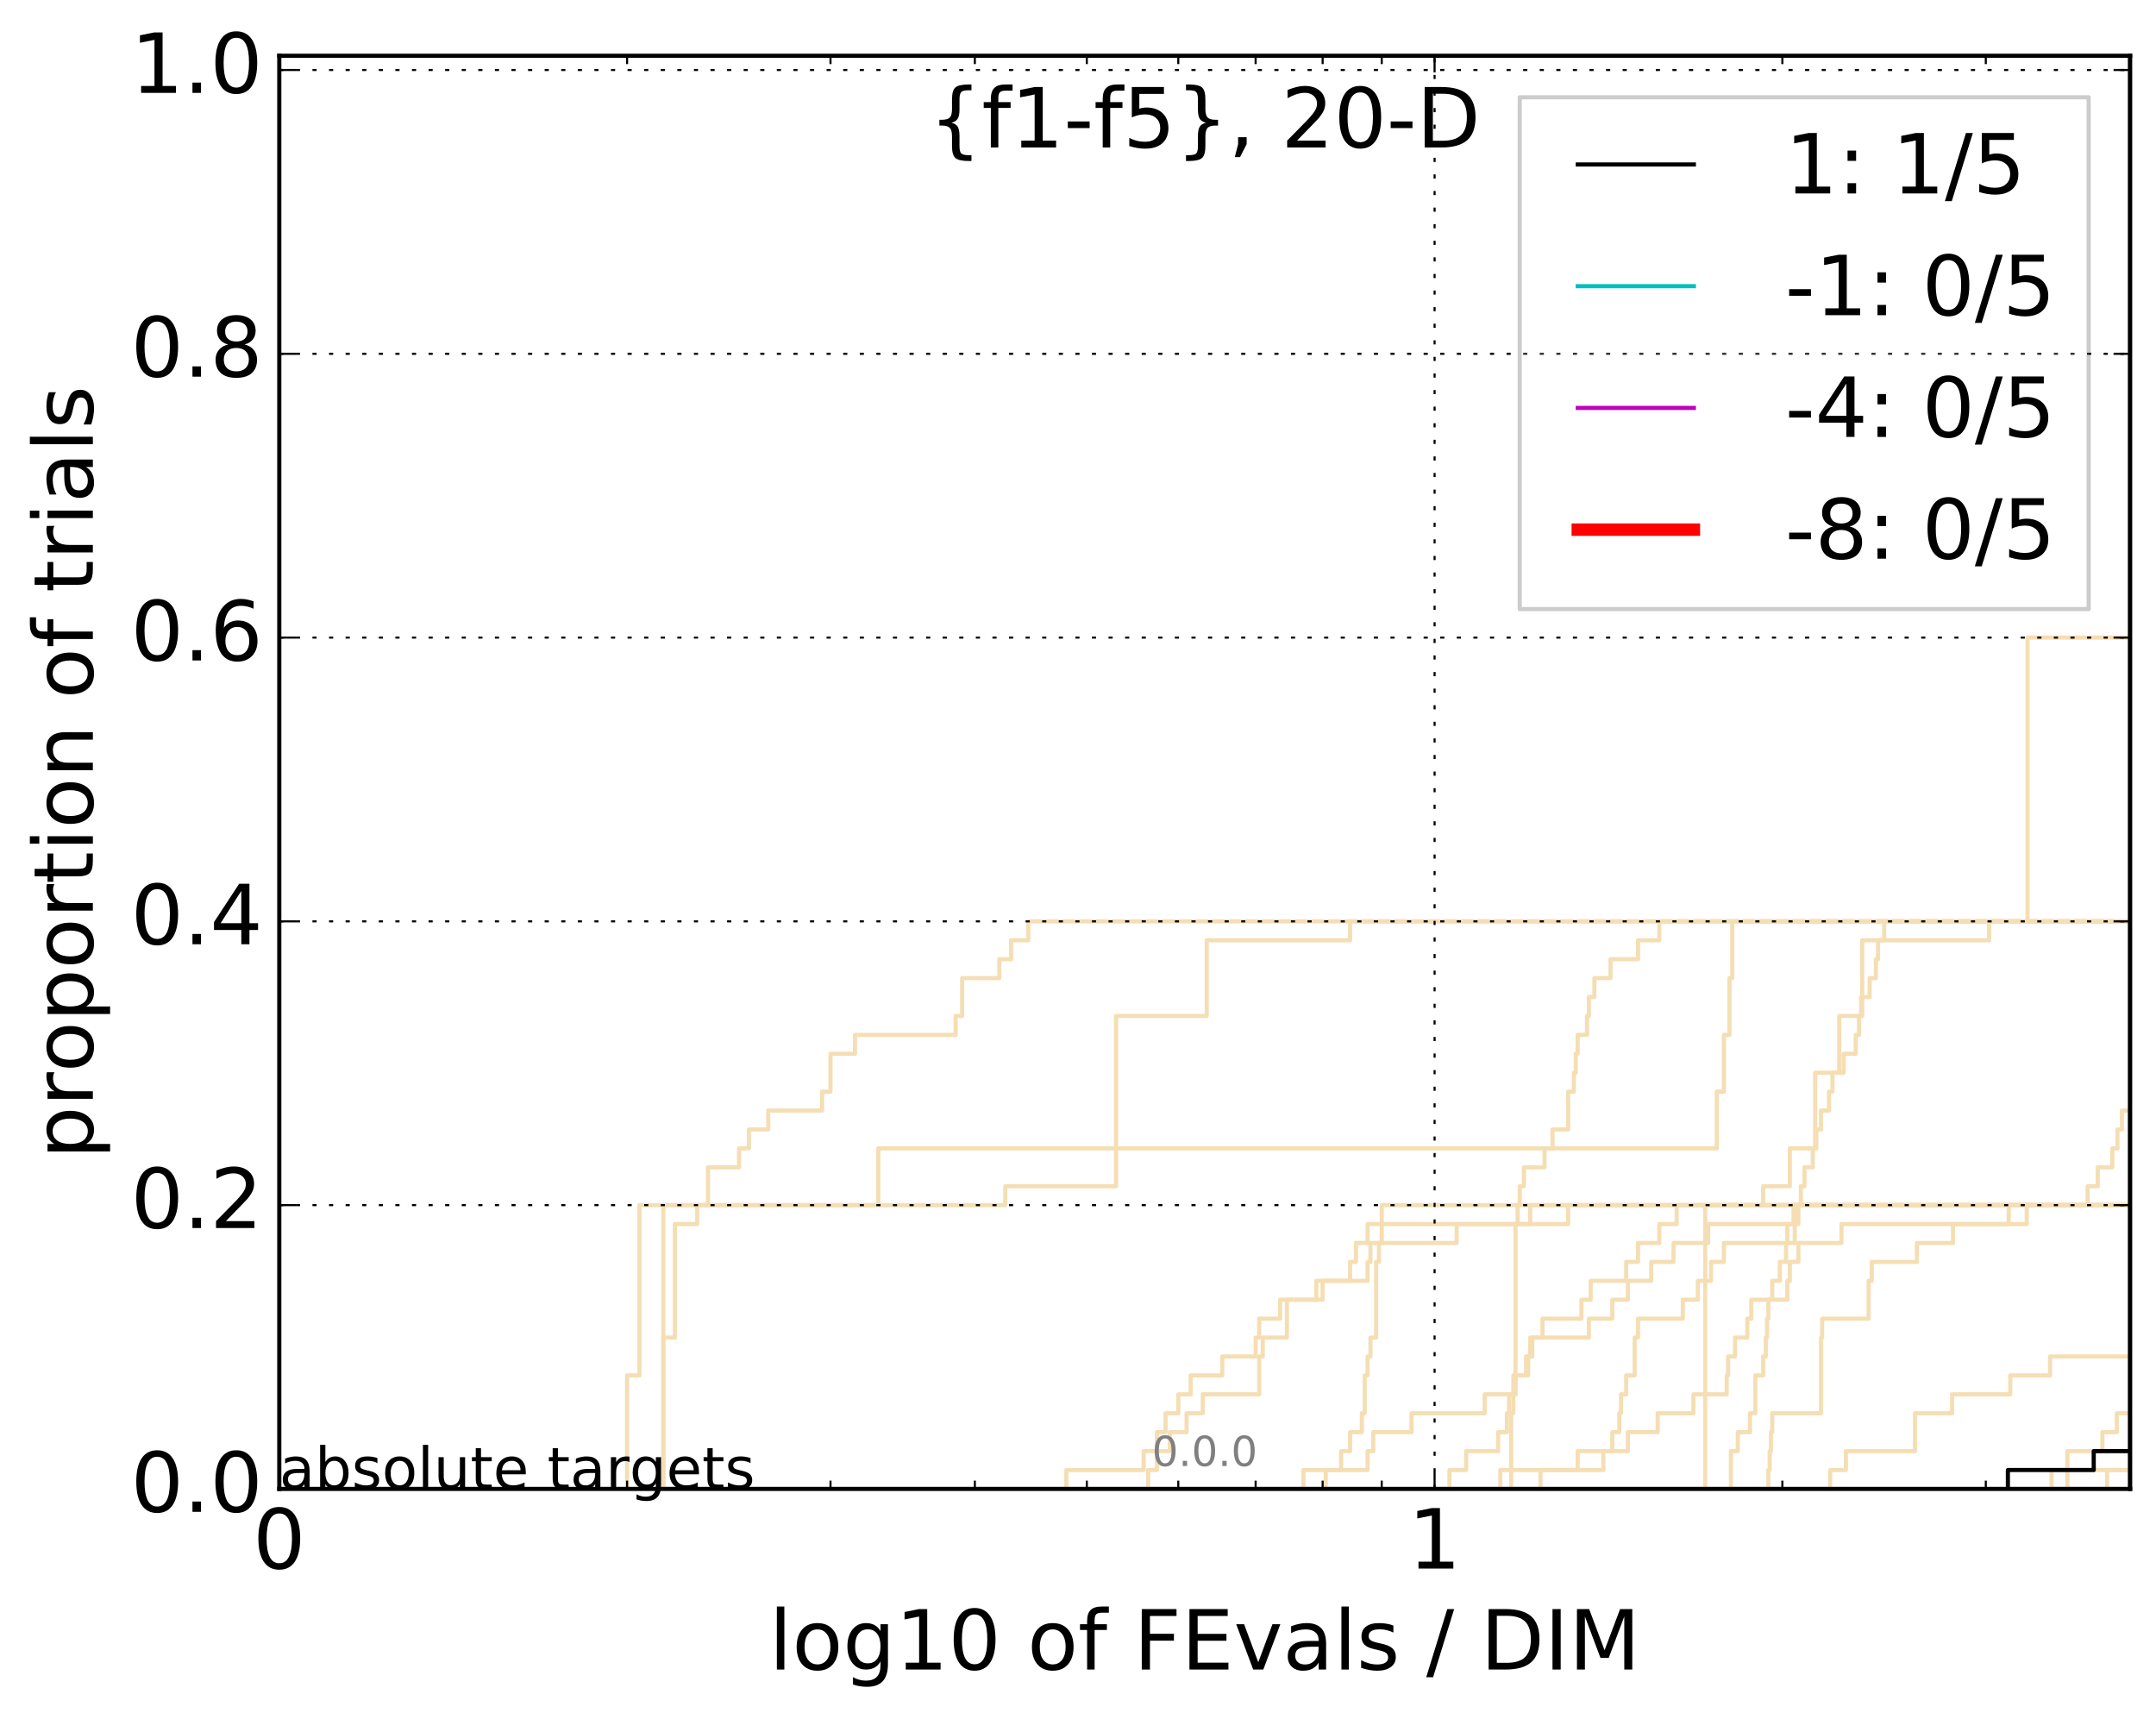 <?xml version="1.0" encoding="utf-8" standalone="no"?>
<!DOCTYPE svg PUBLIC "-//W3C//DTD SVG 1.1//EN"
  "http://www.w3.org/Graphics/SVG/1.1/DTD/svg11.dtd">
<!-- Created with matplotlib (http://matplotlib.org/) -->
<svg height="413pt" version="1.1" viewBox="0 0 520 413" width="520pt" xmlns="http://www.w3.org/2000/svg" xmlns:xlink="http://www.w3.org/1999/xlink">
 <defs>
  <style type="text/css">
*{stroke-linecap:butt;stroke-linejoin:round;stroke-miterlimit:100000;}
  </style>
 </defs>
 <g id="figure_1">
  <g id="patch_1">
   <path d="M 0 413.969 
L 520.962 413.969 
L 520.962 0 
L 0 0 
z
" style="fill:#ffffff;"/>
  </g>
  <g id="axes_1">
   <g id="patch_2">
    <path d="M 67.362 359.056 
L 513.763 359.056 
L 513.763 13.456 
L 67.362 13.456 
z
" style="fill:#ffffff;"/>
   </g>
   <g id="line2d_1">
    <path clip-path="url(#p4dd7568ab4)" d="M 411.279 359.056 
L 411.279 354.494 
L 411.279 354.494 
L 411.279 349.932 
L 411.279 349.932 
L 411.279 345.369 
L 411.279 345.369 
L 411.279 340.807 
L 411.279 340.807 
L 411.279 336.244 
L 411.279 336.244 
L 411.279 331.682 
L 411.279 331.682 
L 411.279 327.12 
L 411.279 327.12 
L 411.279 322.557 
L 411.279 322.557 
L 411.279 317.995 
L 411.279 317.995 
L 411.279 313.433 
L 411.279 313.433 
L 411.279 308.87 
L 411.279 308.87 
L 411.279 304.308 
L 411.279 304.308 
L 411.279 299.745 
L 411.279 299.745 
L 411.279 295.183 
L 411.279 295.183 
L 411.279 290.621 
L 425.258 290.621 
L 425.258 286.058 
L 431.685 286.058 
L 431.685 281.496 
L 431.685 281.496 
L 431.685 276.934 
L 437.788 276.934 
L 437.788 272.371 
L 437.788 272.371 
L 437.788 267.809 
L 437.788 267.809 
L 437.788 263.246 
L 437.788 263.246 
L 437.788 258.684 
L 443.597 258.684 
L 443.597 254.122 
L 443.597 254.122 
L 443.597 249.559 
L 443.597 249.559 
L 443.597 244.997 
L 449.141 244.997 
L 449.141 240.435 
L 449.141 240.435 
L 449.141 235.872 
L 449.141 235.872 
L 449.141 231.31 
L 449.141 231.31 
L 449.141 226.747 
L 454.441 226.747 
L 454.441 222.185 
L 521.962 222.185 
" style="fill:none;stroke:#f5deb3;stroke-linecap:square;"/>
   </g>
   <g id="line2d_2">
    <path clip-path="url(#p4dd7568ab4)" d="M 808.869 359.056 
" style="fill:none;stroke:#f5deb3;stroke-linecap:square;"/>
   </g>
   <g id="line2d_3">
    <path clip-path="url(#p4dd7568ab4)" d="M 364.485 359.056 
L 364.485 354.494 
L 364.485 354.494 
L 364.485 349.932 
L 364.485 349.932 
L 364.485 345.369 
L 364.485 345.369 
L 364.485 340.807 
L 365.003 340.807 
L 365.003 336.244 
L 365.519 336.244 
L 365.519 331.682 
L 365.519 331.682 
L 365.519 327.12 
L 365.519 327.12 
L 365.519 322.557 
L 365.519 322.557 
L 365.519 317.995 
L 365.519 317.995 
L 365.519 313.433 
L 365.519 313.433 
L 365.519 308.87 
L 365.519 308.87 
L 365.519 304.308 
L 365.519 304.308 
L 365.519 299.745 
L 365.519 299.745 
L 365.519 295.183 
L 366.033 295.183 
L 366.033 290.621 
L 366.545 290.621 
L 366.545 286.058 
L 367.562 286.058 
L 367.562 281.496 
L 372.522 281.496 
L 372.522 276.934 
L 374.45 276.934 
L 374.45 272.371 
L 378.218 272.371 
L 378.218 267.809 
L 378.218 267.809 
L 378.218 263.246 
L 379.601 263.246 
L 379.601 258.684 
L 380.058 258.684 
L 380.058 254.122 
L 380.514 254.122 
L 380.514 249.559 
L 382.767 249.559 
L 382.767 244.997 
L 383.213 244.997 
L 383.213 240.435 
L 384.541 240.435 
L 384.541 235.872 
L 388.438 235.872 
L 388.438 231.31 
L 395.07 231.31 
L 395.07 226.747 
L 400.203 226.747 
L 400.203 222.185 
L 400.203 222.185 
L 400.203 222.185 
L 513.763 222.185 
" style="fill:none;stroke:#f5deb3;stroke-linecap:square;"/>
   </g>
   <g id="line2d_4">
    <path clip-path="url(#p4dd7568ab4)" d="M 276.914 359.056 
L 276.914 354.494 
L 279.037 354.494 
L 279.037 349.932 
L 282.154 349.932 
L 282.154 345.369 
L 286.188 345.369 
L 286.188 340.807 
L 290.092 340.807 
L 290.092 336.244 
L 303.703 336.244 
L 303.703 331.682 
L 303.703 331.682 
L 303.703 327.12 
L 304.558 327.12 
L 304.558 322.557 
L 310.381 322.557 
L 310.381 317.995 
L 310.381 317.995 
L 310.381 313.433 
L 317.478 313.433 
L 317.478 308.87 
L 325.623 308.87 
L 325.623 304.308 
L 327.047 304.308 
L 327.047 299.745 
L 329.845 299.745 
L 329.845 295.183 
L 378.218 295.183 
L 378.218 290.621 
L 521.962 290.621 
" style="fill:none;stroke:#f5deb3;stroke-linecap:square;"/>
   </g>
   <g id="line2d_5">
    <path clip-path="url(#p4dd7568ab4)" d="M 498.636 359.056 
L 498.636 354.494 
L 498.636 354.494 
L 498.636 349.932 
L 507.077 349.932 
L 507.077 345.369 
L 510.543 345.369 
L 510.543 340.807 
L 515.116 340.807 
L 515.116 336.244 
L 521.962 336.244 
" style="fill:none;stroke:#f5deb3;stroke-linecap:square;"/>
   </g>
   <g id="line2d_6"/>
   <g id="line2d_7">
    <path clip-path="url(#p4dd7568ab4)" d="M 361.86 359.056 
L 361.86 354.494 
L 386.721 354.494 
L 386.721 349.932 
L 388.863 349.932 
L 388.863 345.369 
L 390.55 345.369 
L 390.55 340.807 
L 390.968 340.807 
L 390.968 336.244 
L 392.213 336.244 
L 392.213 331.682 
L 394.261 331.682 
L 394.261 327.12 
L 394.261 327.12 
L 394.261 322.557 
L 395.07 322.557 
L 395.07 317.995 
L 405.868 317.995 
L 405.868 313.433 
L 409.502 313.433 
L 409.502 308.87 
L 412.682 308.87 
L 412.682 304.308 
L 415.781 304.308 
L 415.781 299.745 
L 432.871 299.745 
L 432.871 295.183 
L 432.871 295.183 
L 432.871 290.621 
L 521.962 290.621 
" style="fill:none;stroke:#f5deb3;stroke-linecap:square;"/>
   </g>
   <g id="line2d_8">
    <path clip-path="url(#p4dd7568ab4)" d="M 846.681 359.056 
" style="fill:none;stroke:#f5deb3;stroke-linecap:square;"/>
   </g>
   <g id="line2d_9">
    <path clip-path="url(#p4dd7568ab4)" d="M 349.581 359.056 
L 349.581 354.494 
L 353.624 354.494 
L 353.624 349.932 
L 361.328 349.932 
L 361.328 345.369 
L 363.442 345.369 
L 363.442 340.807 
L 363.964 340.807 
L 363.964 336.244 
L 365.519 336.244 
L 365.519 331.682 
L 368.57 331.682 
L 368.57 327.12 
L 369.071 327.12 
L 369.071 322.557 
L 372.035 322.557 
L 372.035 317.995 
L 381.42 317.995 
L 381.42 313.433 
L 383.657 313.433 
L 383.657 308.87 
L 392.213 308.87 
L 392.213 304.308 
L 395.07 304.308 
L 395.07 299.745 
L 400.203 299.745 
L 400.203 295.183 
L 404.383 295.183 
L 404.383 290.621 
L 521.962 290.621 
" style="fill:none;stroke:#f5deb3;stroke-linecap:square;"/>
   </g>
   <g id="line2d_10">
    <path clip-path="url(#p4dd7568ab4)" d="M 441.417 359.056 
L 441.417 354.494 
L 445.207 354.494 
L 445.207 349.932 
L 461.865 349.932 
L 461.865 345.369 
L 461.865 345.369 
L 461.865 340.807 
L 470.816 340.807 
L 470.816 336.244 
L 484.854 336.244 
L 484.854 331.682 
L 494.451 331.682 
L 494.451 327.12 
L 521.962 327.12 
" style="fill:none;stroke:#f5deb3;stroke-linecap:square;"/>
   </g>
   <g id="line2d_11">
    <path clip-path="url(#p4dd7568ab4)" d="M 257.184 359.056 
L 257.184 354.494 
L 275.839 354.494 
L 275.839 349.932 
L 279.037 349.932 
L 279.037 345.369 
L 281.124 345.369 
L 281.124 340.807 
L 284.188 340.807 
L 284.188 336.244 
L 287.176 336.244 
L 287.176 331.682 
L 294.801 331.682 
L 294.801 327.12 
L 302.842 327.12 
L 302.842 322.557 
L 303.703 322.557 
L 303.703 317.995 
L 308.746 317.995 
L 308.746 313.433 
L 319.001 313.433 
L 319.001 308.87 
L 329.845 308.87 
L 329.845 304.308 
L 330.534 304.308 
L 330.534 299.745 
L 351.33 299.745 
L 351.33 295.183 
L 369.071 295.183 
L 369.071 290.621 
L 521.962 290.621 
" style="fill:none;stroke:#f5deb3;stroke-linecap:square;"/>
   </g>
   <g id="line2d_12">
    <path clip-path="url(#p4dd7568ab4)" d="M 159.994 359.056 
L 159.994 354.494 
L 159.994 354.494 
L 159.994 349.932 
L 159.994 349.932 
L 159.994 345.369 
L 159.994 345.369 
L 159.994 340.807 
L 159.994 340.807 
L 159.994 336.244 
L 159.994 336.244 
L 159.994 331.682 
L 159.994 331.682 
L 159.994 327.12 
L 159.994 327.12 
L 159.994 322.557 
L 159.994 322.557 
L 159.994 317.995 
L 159.994 317.995 
L 159.994 313.433 
L 159.994 313.433 
L 159.994 308.87 
L 159.994 308.87 
L 159.994 304.308 
L 159.994 304.308 
L 159.994 299.745 
L 159.994 299.745 
L 159.994 295.183 
L 159.994 295.183 
L 159.994 290.621 
L 242.458 290.621 
L 242.458 286.058 
L 269.176 286.058 
L 269.176 281.496 
L 269.176 281.496 
L 269.176 276.934 
L 269.176 276.934 
L 269.176 272.371 
L 269.176 272.371 
L 269.176 267.809 
L 269.176 267.809 
L 269.176 263.246 
L 269.176 263.246 
L 269.176 258.684 
L 269.176 258.684 
L 269.176 254.122 
L 269.176 254.122 
L 269.176 249.559 
L 269.176 249.559 
L 269.176 244.997 
L 291.048 244.997 
L 291.048 240.435 
L 291.048 240.435 
L 291.048 235.872 
L 291.048 235.872 
L 291.048 231.31 
L 291.048 231.31 
L 291.048 226.747 
L 325.623 226.747 
L 325.623 222.185 
L 521.962 222.185 
" style="fill:none;stroke:#f5deb3;stroke-linecap:square;"/>
   </g>
   <g id="line2d_13">
    <path clip-path="url(#p4dd7568ab4)" d="M 615.733 359.056 
" style="fill:none;stroke:#f5deb3;stroke-linecap:square;"/>
   </g>
   <g id="line2d_14">
    <path clip-path="url(#p4dd7568ab4)" d="M 319.755 359.056 
L 319.755 354.494 
L 323.456 354.494 
L 323.456 349.932 
L 325.623 349.932 
L 325.623 345.369 
L 328.454 345.369 
L 328.454 340.807 
L 329.151 340.807 
L 329.151 336.244 
L 329.151 336.244 
L 329.151 331.682 
L 329.845 331.682 
L 329.845 327.12 
L 330.534 327.12 
L 330.534 322.557 
L 331.902 322.557 
L 331.902 317.995 
L 331.902 317.995 
L 331.902 313.433 
L 331.902 313.433 
L 331.902 308.87 
L 331.902 308.87 
L 331.902 304.308 
L 332.58 304.308 
L 332.58 299.745 
L 333.254 299.745 
L 333.254 295.183 
L 333.254 295.183 
L 333.254 290.621 
L 503.508 290.621 
L 503.508 286.058 
L 505.953 286.058 
L 505.953 281.496 
L 509.451 281.496 
L 509.451 276.934 
L 510.699 276.934 
L 510.699 272.371 
L 511.78 272.371 
L 511.78 267.809 
L 517.486 267.809 
L 517.486 263.246 
L 517.925 263.246 
L 517.925 258.684 
L 518.217 258.684 
L 518.217 254.122 
L 519.378 254.122 
L 519.378 249.559 
L 521.099 249.559 
L 521.099 244.997 
L 521.525 244.997 
L 521.525 240.435 
L 521.809 240.435 
L 521.809 235.872 
L 521.962 235.872 
" style="fill:none;stroke:#f5deb3;stroke-linecap:square;"/>
   </g>
   <g id="line2d_15"/>
   <g id="line2d_16">
    <path clip-path="url(#p4dd7568ab4)" d="M 641.189 359.056 
" style="fill:none;stroke:#f5deb3;stroke-linecap:square;"/>
   </g>
   <g id="line2d_17">
    <path clip-path="url(#p4dd7568ab4)" d="M 699.97 359.056 
" style="fill:none;stroke:#f5deb3;stroke-linecap:square;"/>
   </g>
   <g id="line2d_18">
    <path clip-path="url(#p4dd7568ab4)" d="M 159.994 359.056 
L 159.994 354.494 
L 159.994 354.494 
L 159.994 349.932 
L 159.994 349.932 
L 159.994 345.369 
L 159.994 345.369 
L 159.994 340.807 
L 159.994 340.807 
L 159.994 336.244 
L 159.994 336.244 
L 159.994 331.682 
L 159.994 331.682 
L 159.994 327.12 
L 159.994 327.12 
L 159.994 322.557 
L 162.776 322.557 
L 162.776 317.995 
L 162.776 317.995 
L 162.776 313.433 
L 162.776 313.433 
L 162.776 308.87 
L 162.776 308.87 
L 162.776 304.308 
L 162.776 304.308 
L 162.776 299.745 
L 162.776 299.745 
L 162.776 295.183 
L 168.155 295.183 
L 168.155 290.621 
L 170.757 290.621 
L 170.757 286.058 
L 170.757 286.058 
L 170.757 281.496 
L 178.245 281.496 
L 178.245 276.934 
L 180.641 276.934 
L 180.641 272.371 
L 185.296 272.371 
L 185.296 267.809 
L 198.274 267.809 
L 198.274 263.246 
L 200.308 263.246 
L 200.308 258.684 
L 200.308 258.684 
L 200.308 254.122 
L 206.212 254.122 
L 206.212 249.559 
L 230.496 249.559 
L 230.496 244.997 
L 232.057 244.997 
L 232.057 240.435 
L 232.057 240.435 
L 232.057 235.872 
L 241.025 235.872 
L 241.025 231.31 
L 243.873 231.31 
L 243.873 226.747 
L 248.022 226.747 
L 248.022 222.185 
L 521.962 222.185 
" style="fill:none;stroke:#f5deb3;stroke-linecap:square;"/>
   </g>
   <g id="line2d_19">
    <path clip-path="url(#p4dd7568ab4)" d="M 811.881 359.056 
" style="fill:none;stroke:#f5deb3;stroke-linecap:square;"/>
   </g>
   <g id="line2d_20">
    <path clip-path="url(#p4dd7568ab4)" d="M 314.375 359.056 
L 314.375 354.494 
L 329.845 354.494 
L 329.845 349.932 
L 331.22 349.932 
L 331.22 345.369 
L 340.432 345.369 
L 340.432 340.807 
L 358.086 340.807 
L 358.086 336.244 
L 365.003 336.244 
L 365.003 331.682 
L 368.067 331.682 
L 368.067 327.12 
L 369.57 327.12 
L 369.57 322.557 
L 383.213 322.557 
L 383.213 317.995 
L 388.863 317.995 
L 388.863 313.433 
L 392.625 313.433 
L 392.625 308.87 
L 398.255 308.87 
L 398.255 304.308 
L 403.634 304.308 
L 403.634 299.745 
L 411.983 299.745 
L 411.983 295.183 
L 432.576 295.183 
L 432.576 290.621 
L 521.962 290.621 
" style="fill:none;stroke:#f5deb3;stroke-linecap:square;"/>
   </g>
   <g id="line2d_21">
    <path clip-path="url(#p4dd7568ab4)" d="M 768.426 359.056 
" style="fill:none;stroke:#f5deb3;stroke-linecap:square;"/>
   </g>
   <g id="line2d_22">
    <path clip-path="url(#p4dd7568ab4)" d="M 371.546 359.056 
L 371.546 354.494 
L 380.514 354.494 
L 380.514 349.932 
L 392.625 349.932 
L 392.625 345.369 
L 399.816 345.369 
L 399.816 340.807 
L 408.424 340.807 
L 408.424 336.244 
L 416.459 336.244 
L 416.459 331.682 
L 416.797 331.682 
L 416.797 327.12 
L 418.47 327.12 
L 418.47 322.557 
L 421.426 322.557 
L 421.426 317.995 
L 422.395 317.995 
L 422.395 313.433 
L 431.087 313.433 
L 431.087 308.87 
L 431.685 308.87 
L 431.685 304.308 
L 433.753 304.308 
L 433.753 299.745 
L 444.136 299.745 
L 444.136 295.183 
L 484.469 295.183 
L 484.469 290.621 
L 521.962 290.621 
" style="fill:none;stroke:#f5deb3;stroke-linecap:square;"/>
   </g>
   <g id="line2d_23">
    <path clip-path="url(#p4dd7568ab4)" d="M 494.805 359.056 
L 494.805 354.494 
L 515.415 354.494 
L 515.415 349.932 
L 519.811 349.932 
L 519.811 345.369 
L 521.95 345.369 
L 521.95 340.807 
L 521.962 340.807 
" style="fill:none;stroke:#f5deb3;stroke-linecap:square;"/>
   </g>
   <g id="line2d_24">
    <path clip-path="url(#p4dd7568ab4)" d="M 626.447 359.056 
" style="fill:none;stroke:#f5deb3;stroke-linecap:square;"/>
   </g>
   <g id="line2d_25">
    <path clip-path="url(#p4dd7568ab4)" d="M 508.191 359.056 
L 508.191 354.494 
L 515.564 354.494 
L 515.564 349.932 
L 517.045 349.932 
L 517.045 345.369 
L 519.378 345.369 
L 519.378 340.807 
L 521.962 340.807 
" style="fill:none;stroke:#f5deb3;stroke-linecap:square;"/>
   </g>
   <g id="line2d_26">
    <path clip-path="url(#p4dd7568ab4)" d="M 599.294 359.056 
" style="fill:none;stroke:#f5deb3;stroke-linecap:square;"/>
   </g>
   <g id="line2d_27">
    <path clip-path="url(#p4dd7568ab4)" d="M 785.446 359.056 
" style="fill:none;stroke:#f5deb3;stroke-linecap:square;"/>
   </g>
   <g id="line2d_28">
    <path clip-path="url(#p4dd7568ab4)" d="M 426.509 359.056 
L 426.509 354.494 
L 426.819 354.494 
L 426.819 349.932 
L 427.129 349.932 
L 427.129 345.369 
L 427.438 345.369 
L 427.438 340.807 
L 439.196 340.807 
L 439.196 336.244 
L 439.196 336.244 
L 439.196 331.682 
L 439.196 331.682 
L 439.196 327.12 
L 439.196 327.12 
L 439.196 322.557 
L 439.476 322.557 
L 439.476 317.995 
L 450.679 317.995 
L 450.679 313.433 
L 450.679 313.433 
L 450.679 308.87 
L 451.441 308.87 
L 451.441 304.308 
L 462.329 304.308 
L 462.329 299.745 
L 471.032 299.745 
L 471.032 295.183 
L 488.822 295.183 
L 488.822 290.621 
L 521.962 290.621 
" style="fill:none;stroke:#f5deb3;stroke-linecap:square;"/>
   </g>
   <g id="line2d_29">
    <path clip-path="url(#p4dd7568ab4)" d="M 151.242 359.056 
L 151.242 354.494 
L 151.242 354.494 
L 151.242 349.932 
L 151.242 349.932 
L 151.242 345.369 
L 151.242 345.369 
L 151.242 340.807 
L 151.242 340.807 
L 151.242 336.244 
L 151.242 336.244 
L 151.242 331.682 
L 154.23 331.682 
L 154.23 327.12 
L 154.23 327.12 
L 154.23 322.557 
L 154.23 322.557 
L 154.23 317.995 
L 154.23 317.995 
L 154.23 313.433 
L 154.23 313.433 
L 154.23 308.87 
L 154.23 308.87 
L 154.23 304.308 
L 154.23 304.308 
L 154.23 299.745 
L 154.23 299.745 
L 154.23 295.183 
L 154.23 295.183 
L 154.23 290.621 
L 211.842 290.621 
L 211.842 286.058 
L 211.842 286.058 
L 211.842 281.496 
L 211.842 281.496 
L 211.842 276.934 
L 414.069 276.934 
L 414.069 272.371 
L 414.069 272.371 
L 414.069 267.809 
L 414.069 267.809 
L 414.069 263.246 
L 415.781 263.246 
L 415.781 258.684 
L 415.781 258.684 
L 415.781 254.122 
L 415.781 254.122 
L 415.781 249.559 
L 417.133 249.559 
L 417.133 244.997 
L 417.133 244.997 
L 417.133 240.435 
L 417.133 240.435 
L 417.133 235.872 
L 417.804 235.872 
L 417.804 231.31 
L 417.804 231.31 
L 417.804 226.747 
L 417.804 226.747 
L 417.804 222.185 
L 417.804 222.185 
L 417.804 222.185 
L 513.763 222.185 
" style="fill:none;stroke:#f5deb3;stroke-linecap:square;"/>
   </g>
   <g id="line2d_30">
    <path clip-path="url(#p4dd7568ab4)" d="M 417.469 359.056 
L 417.469 354.494 
L 417.469 354.494 
L 417.469 349.932 
L 419.133 349.932 
L 419.133 345.369 
L 422.073 345.369 
L 422.073 340.807 
L 423.357 340.807 
L 423.357 336.244 
L 423.357 336.244 
L 423.357 331.682 
L 425.258 331.682 
L 425.258 327.12 
L 425.885 327.12 
L 425.885 322.557 
L 426.197 322.557 
L 426.197 317.995 
L 426.509 317.995 
L 426.509 313.433 
L 427.438 313.433 
L 427.438 308.87 
L 429.277 308.87 
L 429.277 304.308 
L 430.787 304.308 
L 430.787 299.745 
L 431.087 299.745 
L 431.087 295.183 
L 433.753 295.183 
L 433.753 290.621 
L 434.338 290.621 
L 434.338 286.058 
L 435.21 286.058 
L 435.21 281.496 
L 437.219 281.496 
L 437.219 276.934 
L 438.071 276.934 
L 438.071 272.371 
L 439.196 272.371 
L 439.196 267.809 
L 441.141 267.809 
L 441.141 263.246 
L 441.966 263.246 
L 441.966 258.684 
L 444.673 258.684 
L 444.673 254.122 
L 447.583 254.122 
L 447.583 249.559 
L 448.364 249.559 
L 448.364 244.997 
L 448.883 244.997 
L 448.883 240.435 
L 450.934 240.435 
L 450.934 235.872 
L 452.449 235.872 
L 452.449 231.31 
L 452.951 231.31 
L 452.951 226.747 
L 479.753 226.747 
L 479.753 222.185 
L 489.007 222.185 
L 489.007 217.623 
L 489.007 217.623 
L 489.007 213.06 
L 489.007 213.06 
L 489.007 208.498 
L 489.007 208.498 
L 489.007 203.936 
L 489.007 203.936 
L 489.007 199.373 
L 489.007 199.373 
L 489.007 194.811 
L 489.007 194.811 
L 489.007 190.248 
L 489.007 190.248 
L 489.007 185.686 
L 489.007 185.686 
L 489.007 181.124 
L 489.007 181.124 
L 489.007 176.561 
L 489.007 176.561 
L 489.007 171.999 
L 489.007 171.999 
L 489.007 167.437 
L 489.007 167.437 
L 489.007 162.874 
L 489.007 162.874 
L 489.007 158.312 
L 489.007 158.312 
L 489.007 153.749 
L 489.007 153.749 
L 489.007 153.749 
L 513.763 153.749 
" style="fill:none;stroke:#f5deb3;stroke-linecap:square;"/>
   </g>
   <g id="line2d_31">
    <path clip-path="url(#p4dd7568ab4)" d="M 484.276 359.056 
L 484.276 354.494 
L 504.981 354.494 
L 504.981 349.932 
L 504.981 349.932 
L 504.981 349.932 
L 513.763 349.932 
" style="fill:none;stroke:#000000;stroke-linecap:square;"/>
   </g>
   <g id="line2d_32"/>
   <g id="line2d_33"/>
   <g id="line2d_34"/>
   <g id="line2d_35"/>
   <g id="line2d_36">
    <path clip-path="url(#p4dd7568ab4)" d="M 513.763 359.056 
L 513.763 13.456 
" style="fill:none;stroke:#000000;stroke-linecap:square;"/>
   </g>
   <g id="patch_3">
    <path d="M 67.362 13.456 
L 513.763 13.456 
" style="fill:none;stroke:#000000;stroke-linecap:square;stroke-linejoin:miter;"/>
   </g>
   <g id="patch_4">
    <path d="M 513.763 359.056 
L 513.763 13.456 
" style="fill:none;stroke:#000000;stroke-linecap:square;stroke-linejoin:miter;"/>
   </g>
   <g id="patch_5">
    <path d="M 67.362 359.056 
L 513.763 359.056 
" style="fill:none;stroke:#000000;stroke-linecap:square;stroke-linejoin:miter;"/>
   </g>
   <g id="patch_6">
    <path d="M 67.362 359.056 
L 67.362 13.456 
" style="fill:none;stroke:#000000;stroke-linecap:square;stroke-linejoin:miter;"/>
   </g>
   <g id="matplotlib.axis_1">
    <g id="xtick_1">
     <g id="line2d_37">
      <path clip-path="url(#p4dd7568ab4)" d="M 67.362 359.056 
L 67.362 13.456 
" style="fill:none;stroke:#000000;stroke-dasharray:1,3;stroke-dashoffset:0.0;stroke-width:0.5;"/>
     </g>
     <g id="line2d_38">
      <defs>
       <path d="M 0 0 
L 0 -4 
" id="m691a8e6c42" style="stroke:#000000;stroke-width:0.5;"/>
      </defs>
      <g>
       <use style="stroke:#000000;stroke-width:0.5;" x="67.362" xlink:href="#m691a8e6c42" y="359.056"/>
      </g>
     </g>
     <g id="line2d_39">
      <defs>
       <path d="M 0 0 
L 0 4 
" id="m6d335d69d8" style="stroke:#000000;stroke-width:0.5;"/>
      </defs>
      <g>
       <use style="stroke:#000000;stroke-width:0.5;" x="67.362" xlink:href="#m6d335d69d8" y="13.456"/>
      </g>
     </g>
     <g id="text_1">
      <!-- 0 -->
      <defs>
       <path d="M 31.781 66.406 
Q 24.172 66.406 20.328 58.906 
Q 16.5 51.422 16.5 36.375 
Q 16.5 21.391 20.328 13.891 
Q 24.172 6.391 31.781 6.391 
Q 39.453 6.391 43.281 13.891 
Q 47.125 21.391 47.125 36.375 
Q 47.125 51.422 43.281 58.906 
Q 39.453 66.406 31.781 66.406 
M 31.781 74.219 
Q 44.047 74.219 50.516 64.516 
Q 56.984 54.828 56.984 36.375 
Q 56.984 17.969 50.516 8.266 
Q 44.047 -1.422 31.781 -1.422 
Q 19.531 -1.422 13.062 8.266 
Q 6.594 17.969 6.594 36.375 
Q 6.594 54.828 13.062 64.516 
Q 19.531 74.219 31.781 74.219 
" id="BitstreamVeraSans-Roman-30"/>
      </defs>
      <g transform="translate(61.0 378.253)scale(0.2 -0.2)">
       <use xlink:href="#BitstreamVeraSans-Roman-30"/>
      </g>
     </g>
    </g>
    <g id="xtick_2">
     <g id="line2d_40">
      <path clip-path="url(#p4dd7568ab4)" d="M 346.004 359.056 
L 346.004 13.456 
" style="fill:none;stroke:#000000;stroke-dasharray:1,3;stroke-dashoffset:0.0;stroke-width:0.5;"/>
     </g>
     <g id="line2d_41">
      <g>
       <use style="stroke:#000000;stroke-width:0.5;" x="346.004" xlink:href="#m691a8e6c42" y="359.056"/>
      </g>
     </g>
     <g id="line2d_42">
      <g>
       <use style="stroke:#000000;stroke-width:0.5;" x="346.004" xlink:href="#m6d335d69d8" y="13.456"/>
      </g>
     </g>
     <g id="text_2">
      <!-- 1 -->
      <defs>
       <path d="M 12.406 8.297 
L 28.516 8.297 
L 28.516 63.922 
L 10.984 60.406 
L 10.984 69.391 
L 28.422 72.906 
L 38.281 72.906 
L 38.281 8.297 
L 54.391 8.297 
L 54.391 0 
L 12.406 0 
z
" id="BitstreamVeraSans-Roman-31"/>
      </defs>
      <g transform="translate(339.641 378.253)scale(0.2 -0.2)">
       <use xlink:href="#BitstreamVeraSans-Roman-31"/>
      </g>
     </g>
    </g>
    <g id="xtick_3">
     <g id="line2d_43">
      <defs>
       <path d="M 0 0 
L 0 -2 
" id="m29f81a6c21" style="stroke:#000000;stroke-width:0.5;"/>
      </defs>
      <g>
       <use style="stroke:#000000;stroke-width:0.5;" x="151.242" xlink:href="#m29f81a6c21" y="359.056"/>
      </g>
     </g>
     <g id="line2d_44">
      <defs>
       <path d="M 0 0 
L 0 2 
" id="m55d30f113b" style="stroke:#000000;stroke-width:0.5;"/>
      </defs>
      <g>
       <use style="stroke:#000000;stroke-width:0.5;" x="151.242" xlink:href="#m55d30f113b" y="13.456"/>
      </g>
     </g>
    </g>
    <g id="xtick_4">
     <g id="line2d_45">
      <g>
       <use style="stroke:#000000;stroke-width:0.5;" x="200.308" xlink:href="#m29f81a6c21" y="359.056"/>
      </g>
     </g>
     <g id="line2d_46">
      <g>
       <use style="stroke:#000000;stroke-width:0.5;" x="200.308" xlink:href="#m55d30f113b" y="13.456"/>
      </g>
     </g>
    </g>
    <g id="xtick_5">
     <g id="line2d_47">
      <g>
       <use style="stroke:#000000;stroke-width:0.5;" x="235.121" xlink:href="#m29f81a6c21" y="359.056"/>
      </g>
     </g>
     <g id="line2d_48">
      <g>
       <use style="stroke:#000000;stroke-width:0.5;" x="235.121" xlink:href="#m55d30f113b" y="13.456"/>
      </g>
     </g>
    </g>
    <g id="xtick_6">
     <g id="line2d_49">
      <g>
       <use style="stroke:#000000;stroke-width:0.5;" x="262.124" xlink:href="#m29f81a6c21" y="359.056"/>
      </g>
     </g>
     <g id="line2d_50">
      <g>
       <use style="stroke:#000000;stroke-width:0.5;" x="262.124" xlink:href="#m55d30f113b" y="13.456"/>
      </g>
     </g>
    </g>
    <g id="xtick_7">
     <g id="line2d_51">
      <g>
       <use style="stroke:#000000;stroke-width:0.5;" x="284.188" xlink:href="#m29f81a6c21" y="359.056"/>
      </g>
     </g>
     <g id="line2d_52">
      <g>
       <use style="stroke:#000000;stroke-width:0.5;" x="284.188" xlink:href="#m55d30f113b" y="13.456"/>
      </g>
     </g>
    </g>
    <g id="xtick_8">
     <g id="line2d_53">
      <g>
       <use style="stroke:#000000;stroke-width:0.5;" x="302.842" xlink:href="#m29f81a6c21" y="359.056"/>
      </g>
     </g>
     <g id="line2d_54">
      <g>
       <use style="stroke:#000000;stroke-width:0.5;" x="302.842" xlink:href="#m55d30f113b" y="13.456"/>
      </g>
     </g>
    </g>
    <g id="xtick_9">
     <g id="line2d_55">
      <g>
       <use style="stroke:#000000;stroke-width:0.5;" x="319.001" xlink:href="#m29f81a6c21" y="359.056"/>
      </g>
     </g>
     <g id="line2d_56">
      <g>
       <use style="stroke:#000000;stroke-width:0.5;" x="319.001" xlink:href="#m55d30f113b" y="13.456"/>
      </g>
     </g>
    </g>
    <g id="xtick_10">
     <g id="line2d_57">
      <g>
       <use style="stroke:#000000;stroke-width:0.5;" x="333.254" xlink:href="#m29f81a6c21" y="359.056"/>
      </g>
     </g>
     <g id="line2d_58">
      <g>
       <use style="stroke:#000000;stroke-width:0.5;" x="333.254" xlink:href="#m55d30f113b" y="13.456"/>
      </g>
     </g>
    </g>
    <g id="xtick_11">
     <g id="line2d_59">
      <g>
       <use style="stroke:#000000;stroke-width:0.5;" x="429.883" xlink:href="#m29f81a6c21" y="359.056"/>
      </g>
     </g>
     <g id="line2d_60">
      <g>
       <use style="stroke:#000000;stroke-width:0.5;" x="429.883" xlink:href="#m55d30f113b" y="13.456"/>
      </g>
     </g>
    </g>
    <g id="xtick_12">
     <g id="line2d_61">
      <g>
       <use style="stroke:#000000;stroke-width:0.5;" x="478.949" xlink:href="#m29f81a6c21" y="359.056"/>
      </g>
     </g>
     <g id="line2d_62">
      <g>
       <use style="stroke:#000000;stroke-width:0.5;" x="478.949" xlink:href="#m55d30f113b" y="13.456"/>
      </g>
     </g>
    </g>
    <g id="xtick_13">
     <g id="line2d_63">
      <g>
       <use style="stroke:#000000;stroke-width:0.5;" x="513.763" xlink:href="#m29f81a6c21" y="359.056"/>
      </g>
     </g>
     <g id="line2d_64">
      <g>
       <use style="stroke:#000000;stroke-width:0.5;" x="513.763" xlink:href="#m55d30f113b" y="13.456"/>
      </g>
     </g>
    </g>
    <g id="text_3">
     <!-- log10 of FEvals / DIM -->
     <defs>
      <path id="BitstreamVeraSans-Roman-20"/>
      <path d="M 9.812 72.906 
L 24.516 72.906 
L 43.109 23.297 
L 61.812 72.906 
L 76.516 72.906 
L 76.516 0 
L 66.891 0 
L 66.891 64.016 
L 48.094 14.016 
L 38.188 14.016 
L 19.391 64.016 
L 19.391 0 
L 9.812 0 
z
" id="BitstreamVeraSans-Roman-4d"/>
      <path d="M 30.609 48.391 
Q 23.391 48.391 19.188 42.75 
Q 14.984 37.109 14.984 27.297 
Q 14.984 17.484 19.156 11.844 
Q 23.344 6.203 30.609 6.203 
Q 37.797 6.203 41.984 11.859 
Q 46.188 17.531 46.188 27.297 
Q 46.188 37.016 41.984 42.703 
Q 37.797 48.391 30.609 48.391 
M 30.609 56 
Q 42.328 56 49.016 48.375 
Q 55.719 40.766 55.719 27.297 
Q 55.719 13.875 49.016 6.219 
Q 42.328 -1.422 30.609 -1.422 
Q 18.844 -1.422 12.172 6.219 
Q 5.516 13.875 5.516 27.297 
Q 5.516 40.766 12.172 48.375 
Q 18.844 56 30.609 56 
" id="BitstreamVeraSans-Roman-6f"/>
      <path d="M 9.422 75.984 
L 18.406 75.984 
L 18.406 0 
L 9.422 0 
z
" id="BitstreamVeraSans-Roman-6c"/>
      <path d="M 9.812 72.906 
L 51.703 72.906 
L 51.703 64.594 
L 19.672 64.594 
L 19.672 43.109 
L 48.578 43.109 
L 48.578 34.812 
L 19.672 34.812 
L 19.672 0 
L 9.812 0 
z
" id="BitstreamVeraSans-Roman-46"/>
      <path d="M 9.812 72.906 
L 55.906 72.906 
L 55.906 64.594 
L 19.672 64.594 
L 19.672 43.016 
L 54.391 43.016 
L 54.391 34.719 
L 19.672 34.719 
L 19.672 8.297 
L 56.781 8.297 
L 56.781 0 
L 9.812 0 
z
" id="BitstreamVeraSans-Roman-45"/>
      <path d="M 19.672 64.797 
L 19.672 8.109 
L 31.594 8.109 
Q 46.688 8.109 53.688 14.938 
Q 60.688 21.781 60.688 36.531 
Q 60.688 51.172 53.688 57.984 
Q 46.688 64.797 31.594 64.797 
z
M 9.812 72.906 
L 30.078 72.906 
Q 51.266 72.906 61.172 64.094 
Q 71.094 55.281 71.094 36.531 
Q 71.094 17.672 61.125 8.828 
Q 51.172 0 30.078 0 
L 9.812 0 
z
" id="BitstreamVeraSans-Roman-44"/>
      <path d="M 25.391 72.906 
L 33.688 72.906 
L 8.297 -9.281 
L 0 -9.281 
z
" id="BitstreamVeraSans-Roman-2f"/>
      <path d="M 2.984 54.688 
L 12.5 54.688 
L 29.594 8.797 
L 46.688 54.688 
L 56.203 54.688 
L 35.688 0 
L 23.484 0 
z
" id="BitstreamVeraSans-Roman-76"/>
      <path d="M 45.406 27.984 
Q 45.406 37.75 41.375 43.109 
Q 37.359 48.484 30.078 48.484 
Q 22.859 48.484 18.828 43.109 
Q 14.797 37.75 14.797 27.984 
Q 14.797 18.266 18.828 12.891 
Q 22.859 7.516 30.078 7.516 
Q 37.359 7.516 41.375 12.891 
Q 45.406 18.266 45.406 27.984 
M 54.391 6.781 
Q 54.391 -7.172 48.188 -13.984 
Q 42 -20.797 29.203 -20.797 
Q 24.469 -20.797 20.266 -20.094 
Q 16.062 -19.391 12.109 -17.922 
L 12.109 -9.188 
Q 16.062 -11.328 19.922 -12.344 
Q 23.781 -13.375 27.781 -13.375 
Q 36.625 -13.375 41.016 -8.766 
Q 45.406 -4.156 45.406 5.172 
L 45.406 9.625 
Q 42.625 4.781 38.281 2.391 
Q 33.938 0 27.875 0 
Q 17.828 0 11.672 7.656 
Q 5.516 15.328 5.516 27.984 
Q 5.516 40.672 11.672 48.328 
Q 17.828 56 27.875 56 
Q 33.938 56 38.281 53.609 
Q 42.625 51.219 45.406 46.391 
L 45.406 54.688 
L 54.391 54.688 
z
" id="BitstreamVeraSans-Roman-67"/>
      <path d="M 37.109 75.984 
L 37.109 68.5 
L 28.516 68.5 
Q 23.688 68.5 21.797 66.547 
Q 19.922 64.594 19.922 59.516 
L 19.922 54.688 
L 34.719 54.688 
L 34.719 47.703 
L 19.922 47.703 
L 19.922 0 
L 10.891 0 
L 10.891 47.703 
L 2.297 47.703 
L 2.297 54.688 
L 10.891 54.688 
L 10.891 58.5 
Q 10.891 67.625 15.141 71.797 
Q 19.391 75.984 28.609 75.984 
z
" id="BitstreamVeraSans-Roman-66"/>
      <path d="M 34.281 27.484 
Q 23.391 27.484 19.188 25 
Q 14.984 22.516 14.984 16.5 
Q 14.984 11.719 18.141 8.906 
Q 21.297 6.109 26.703 6.109 
Q 34.188 6.109 38.703 11.406 
Q 43.219 16.703 43.219 25.484 
L 43.219 27.484 
z
M 52.203 31.203 
L 52.203 0 
L 43.219 0 
L 43.219 8.297 
Q 40.141 3.328 35.547 0.953 
Q 30.953 -1.422 24.312 -1.422 
Q 15.922 -1.422 10.953 3.297 
Q 6 8.016 6 15.922 
Q 6 25.141 12.172 29.828 
Q 18.359 34.516 30.609 34.516 
L 43.219 34.516 
L 43.219 35.406 
Q 43.219 41.609 39.141 45 
Q 35.062 48.391 27.688 48.391 
Q 23 48.391 18.547 47.266 
Q 14.109 46.141 10.016 43.891 
L 10.016 52.203 
Q 14.938 54.109 19.578 55.047 
Q 24.219 56 28.609 56 
Q 40.484 56 46.344 49.844 
Q 52.203 43.703 52.203 31.203 
" id="BitstreamVeraSans-Roman-61"/>
      <path d="M 44.281 53.078 
L 44.281 44.578 
Q 40.484 46.531 36.375 47.5 
Q 32.281 48.484 27.875 48.484 
Q 21.188 48.484 17.844 46.438 
Q 14.5 44.391 14.5 40.281 
Q 14.5 37.156 16.891 35.375 
Q 19.281 33.594 26.516 31.984 
L 29.594 31.297 
Q 39.156 29.25 43.188 25.516 
Q 47.219 21.781 47.219 15.094 
Q 47.219 7.469 41.188 3.016 
Q 35.156 -1.422 24.609 -1.422 
Q 20.219 -1.422 15.453 -0.562 
Q 10.688 0.297 5.422 2 
L 5.422 11.281 
Q 10.406 8.688 15.234 7.391 
Q 20.062 6.109 24.812 6.109 
Q 31.156 6.109 34.562 8.281 
Q 37.984 10.453 37.984 14.406 
Q 37.984 18.062 35.516 20.016 
Q 33.062 21.969 24.703 23.781 
L 21.578 24.516 
Q 13.234 26.266 9.516 29.906 
Q 5.812 33.547 5.812 39.891 
Q 5.812 47.609 11.281 51.797 
Q 16.75 56 26.812 56 
Q 31.781 56 36.172 55.266 
Q 40.578 54.547 44.281 53.078 
" id="BitstreamVeraSans-Roman-73"/>
      <path d="M 9.812 72.906 
L 19.672 72.906 
L 19.672 0 
L 9.812 0 
z
" id="BitstreamVeraSans-Roman-49"/>
     </defs>
     <g transform="translate(185.489 402.609)scale(0.2 -0.2)">
      <use xlink:href="#BitstreamVeraSans-Roman-6c"/>
      <use x="27.783" xlink:href="#BitstreamVeraSans-Roman-6f"/>
      <use x="88.965" xlink:href="#BitstreamVeraSans-Roman-67"/>
      <use x="152.441" xlink:href="#BitstreamVeraSans-Roman-31"/>
      <use x="216.064" xlink:href="#BitstreamVeraSans-Roman-30"/>
      <use x="279.688" xlink:href="#BitstreamVeraSans-Roman-20"/>
      <use x="311.475" xlink:href="#BitstreamVeraSans-Roman-6f"/>
      <use x="372.656" xlink:href="#BitstreamVeraSans-Roman-66"/>
      <use x="407.861" xlink:href="#BitstreamVeraSans-Roman-20"/>
      <use x="439.648" xlink:href="#BitstreamVeraSans-Roman-46"/>
      <use x="497.168" xlink:href="#BitstreamVeraSans-Roman-45"/>
      <use x="560.352" xlink:href="#BitstreamVeraSans-Roman-76"/>
      <use x="619.531" xlink:href="#BitstreamVeraSans-Roman-61"/>
      <use x="680.811" xlink:href="#BitstreamVeraSans-Roman-6c"/>
      <use x="708.594" xlink:href="#BitstreamVeraSans-Roman-73"/>
      <use x="760.693" xlink:href="#BitstreamVeraSans-Roman-20"/>
      <use x="792.48" xlink:href="#BitstreamVeraSans-Roman-2f"/>
      <use x="826.172" xlink:href="#BitstreamVeraSans-Roman-20"/>
      <use x="857.959" xlink:href="#BitstreamVeraSans-Roman-44"/>
      <use x="934.961" xlink:href="#BitstreamVeraSans-Roman-49"/>
      <use x="964.453" xlink:href="#BitstreamVeraSans-Roman-4d"/>
     </g>
    </g>
   </g>
   <g id="matplotlib.axis_2">
    <g id="ytick_1">
     <g id="line2d_65">
      <path clip-path="url(#p4dd7568ab4)" d="M 67.362 359.056 
L 513.763 359.056 
" style="fill:none;stroke:#000000;stroke-dasharray:1,3;stroke-dashoffset:0.0;stroke-width:0.5;"/>
     </g>
     <g id="line2d_66">
      <defs>
       <path d="M 0 0 
L 4 0 
" id="m957aa6e273" style="stroke:#000000;stroke-width:0.5;"/>
      </defs>
      <g>
       <use style="stroke:#000000;stroke-width:0.5;" x="67.362" xlink:href="#m957aa6e273" y="359.056"/>
      </g>
     </g>
     <g id="line2d_67">
      <defs>
       <path d="M 0 0 
L -4 0 
" id="ma4533803d5" style="stroke:#000000;stroke-width:0.5;"/>
      </defs>
      <g>
       <use style="stroke:#000000;stroke-width:0.5;" x="513.763" xlink:href="#ma4533803d5" y="359.056"/>
      </g>
     </g>
     <g id="text_4">
      <!-- 0.0 -->
      <defs>
       <path d="M 10.688 12.406 
L 21 12.406 
L 21 0 
L 10.688 0 
z
" id="BitstreamVeraSans-Roman-2e"/>
      </defs>
      <g transform="translate(31.556 364.575)scale(0.2 -0.2)">
       <use xlink:href="#BitstreamVeraSans-Roman-30"/>
       <use x="63.623" xlink:href="#BitstreamVeraSans-Roman-2e"/>
       <use x="95.41" xlink:href="#BitstreamVeraSans-Roman-30"/>
      </g>
     </g>
    </g>
    <g id="ytick_2">
     <g id="line2d_68">
      <path clip-path="url(#p4dd7568ab4)" d="M 67.362 290.621 
L 513.763 290.621 
" style="fill:none;stroke:#000000;stroke-dasharray:1,3;stroke-dashoffset:0.0;stroke-width:0.5;"/>
     </g>
     <g id="line2d_69">
      <g>
       <use style="stroke:#000000;stroke-width:0.5;" x="67.362" xlink:href="#m957aa6e273" y="290.621"/>
      </g>
     </g>
     <g id="line2d_70">
      <g>
       <use style="stroke:#000000;stroke-width:0.5;" x="513.763" xlink:href="#ma4533803d5" y="290.621"/>
      </g>
     </g>
     <g id="text_5">
      <!-- 0.2 -->
      <defs>
       <path d="M 19.188 8.297 
L 53.609 8.297 
L 53.609 0 
L 7.328 0 
L 7.328 8.297 
Q 12.938 14.109 22.625 23.891 
Q 32.328 33.688 34.812 36.531 
Q 39.547 41.844 41.422 45.531 
Q 43.312 49.219 43.312 52.781 
Q 43.312 58.594 39.234 62.25 
Q 35.156 65.922 28.609 65.922 
Q 23.969 65.922 18.812 64.312 
Q 13.672 62.703 7.812 59.422 
L 7.812 69.391 
Q 13.766 71.781 18.938 73 
Q 24.125 74.219 28.422 74.219 
Q 39.75 74.219 46.484 68.547 
Q 53.219 62.891 53.219 53.422 
Q 53.219 48.922 51.531 44.891 
Q 49.859 40.875 45.406 35.406 
Q 44.188 33.984 37.641 27.219 
Q 31.109 20.453 19.188 8.297 
" id="BitstreamVeraSans-Roman-32"/>
      </defs>
      <g transform="translate(31.556 296.139)scale(0.2 -0.2)">
       <use xlink:href="#BitstreamVeraSans-Roman-30"/>
       <use x="63.623" xlink:href="#BitstreamVeraSans-Roman-2e"/>
       <use x="95.41" xlink:href="#BitstreamVeraSans-Roman-32"/>
      </g>
     </g>
    </g>
    <g id="ytick_3">
     <g id="line2d_71">
      <path clip-path="url(#p4dd7568ab4)" d="M 67.362 222.185 
L 513.763 222.185 
" style="fill:none;stroke:#000000;stroke-dasharray:1,3;stroke-dashoffset:0.0;stroke-width:0.5;"/>
     </g>
     <g id="line2d_72">
      <g>
       <use style="stroke:#000000;stroke-width:0.5;" x="67.362" xlink:href="#m957aa6e273" y="222.185"/>
      </g>
     </g>
     <g id="line2d_73">
      <g>
       <use style="stroke:#000000;stroke-width:0.5;" x="513.763" xlink:href="#ma4533803d5" y="222.185"/>
      </g>
     </g>
     <g id="text_6">
      <!-- 0.4 -->
      <defs>
       <path d="M 37.797 64.312 
L 12.891 25.391 
L 37.797 25.391 
z
M 35.203 72.906 
L 47.609 72.906 
L 47.609 25.391 
L 58.016 25.391 
L 58.016 17.188 
L 47.609 17.188 
L 47.609 0 
L 37.797 0 
L 37.797 17.188 
L 4.891 17.188 
L 4.891 26.703 
z
" id="BitstreamVeraSans-Roman-34"/>
      </defs>
      <g transform="translate(31.556 227.704)scale(0.2 -0.2)">
       <use xlink:href="#BitstreamVeraSans-Roman-30"/>
       <use x="63.623" xlink:href="#BitstreamVeraSans-Roman-2e"/>
       <use x="95.41" xlink:href="#BitstreamVeraSans-Roman-34"/>
      </g>
     </g>
    </g>
    <g id="ytick_4">
     <g id="line2d_74">
      <path clip-path="url(#p4dd7568ab4)" d="M 67.362 153.749 
L 513.763 153.749 
" style="fill:none;stroke:#000000;stroke-dasharray:1,3;stroke-dashoffset:0.0;stroke-width:0.5;"/>
     </g>
     <g id="line2d_75">
      <g>
       <use style="stroke:#000000;stroke-width:0.5;" x="67.362" xlink:href="#m957aa6e273" y="153.749"/>
      </g>
     </g>
     <g id="line2d_76">
      <g>
       <use style="stroke:#000000;stroke-width:0.5;" x="513.763" xlink:href="#ma4533803d5" y="153.749"/>
      </g>
     </g>
     <g id="text_7">
      <!-- 0.6 -->
      <defs>
       <path d="M 33.016 40.375 
Q 26.375 40.375 22.484 35.828 
Q 18.609 31.297 18.609 23.391 
Q 18.609 15.531 22.484 10.953 
Q 26.375 6.391 33.016 6.391 
Q 39.656 6.391 43.531 10.953 
Q 47.406 15.531 47.406 23.391 
Q 47.406 31.297 43.531 35.828 
Q 39.656 40.375 33.016 40.375 
M 52.594 71.297 
L 52.594 62.312 
Q 48.875 64.062 45.094 64.984 
Q 41.312 65.922 37.594 65.922 
Q 27.828 65.922 22.672 59.328 
Q 17.531 52.734 16.797 39.406 
Q 19.672 43.656 24.016 45.922 
Q 28.375 48.188 33.594 48.188 
Q 44.578 48.188 50.953 41.516 
Q 57.328 34.859 57.328 23.391 
Q 57.328 12.156 50.688 5.359 
Q 44.047 -1.422 33.016 -1.422 
Q 20.359 -1.422 13.672 8.266 
Q 6.984 17.969 6.984 36.375 
Q 6.984 53.656 15.188 63.938 
Q 23.391 74.219 37.203 74.219 
Q 40.922 74.219 44.703 73.484 
Q 48.484 72.75 52.594 71.297 
" id="BitstreamVeraSans-Roman-36"/>
      </defs>
      <g transform="translate(31.556 159.268)scale(0.2 -0.2)">
       <use xlink:href="#BitstreamVeraSans-Roman-30"/>
       <use x="63.623" xlink:href="#BitstreamVeraSans-Roman-2e"/>
       <use x="95.41" xlink:href="#BitstreamVeraSans-Roman-36"/>
      </g>
     </g>
    </g>
    <g id="ytick_5">
     <g id="line2d_77">
      <path clip-path="url(#p4dd7568ab4)" d="M 67.362 85.314 
L 513.763 85.314 
" style="fill:none;stroke:#000000;stroke-dasharray:1,3;stroke-dashoffset:0.0;stroke-width:0.5;"/>
     </g>
     <g id="line2d_78">
      <g>
       <use style="stroke:#000000;stroke-width:0.5;" x="67.362" xlink:href="#m957aa6e273" y="85.314"/>
      </g>
     </g>
     <g id="line2d_79">
      <g>
       <use style="stroke:#000000;stroke-width:0.5;" x="513.763" xlink:href="#ma4533803d5" y="85.314"/>
      </g>
     </g>
     <g id="text_8">
      <!-- 0.8 -->
      <defs>
       <path d="M 31.781 34.625 
Q 24.75 34.625 20.719 30.859 
Q 16.703 27.094 16.703 20.516 
Q 16.703 13.922 20.719 10.156 
Q 24.75 6.391 31.781 6.391 
Q 38.812 6.391 42.859 10.172 
Q 46.922 13.969 46.922 20.516 
Q 46.922 27.094 42.891 30.859 
Q 38.875 34.625 31.781 34.625 
M 21.922 38.812 
Q 15.578 40.375 12.031 44.719 
Q 8.5 49.078 8.5 55.328 
Q 8.5 64.062 14.719 69.141 
Q 20.953 74.219 31.781 74.219 
Q 42.672 74.219 48.875 69.141 
Q 55.078 64.062 55.078 55.328 
Q 55.078 49.078 51.531 44.719 
Q 48 40.375 41.703 38.812 
Q 48.828 37.156 52.797 32.312 
Q 56.781 27.484 56.781 20.516 
Q 56.781 9.906 50.312 4.234 
Q 43.844 -1.422 31.781 -1.422 
Q 19.734 -1.422 13.25 4.234 
Q 6.781 9.906 6.781 20.516 
Q 6.781 27.484 10.781 32.312 
Q 14.797 37.156 21.922 38.812 
M 18.312 54.391 
Q 18.312 48.734 21.844 45.562 
Q 25.391 42.391 31.781 42.391 
Q 38.141 42.391 41.719 45.562 
Q 45.312 48.734 45.312 54.391 
Q 45.312 60.062 41.719 63.234 
Q 38.141 66.406 31.781 66.406 
Q 25.391 66.406 21.844 63.234 
Q 18.312 60.062 18.312 54.391 
" id="BitstreamVeraSans-Roman-38"/>
      </defs>
      <g transform="translate(31.556 90.833)scale(0.2 -0.2)">
       <use xlink:href="#BitstreamVeraSans-Roman-30"/>
       <use x="63.623" xlink:href="#BitstreamVeraSans-Roman-2e"/>
       <use x="95.41" xlink:href="#BitstreamVeraSans-Roman-38"/>
      </g>
     </g>
    </g>
    <g id="ytick_6">
     <g id="line2d_80">
      <path clip-path="url(#p4dd7568ab4)" d="M 67.362 16.878 
L 513.763 16.878 
" style="fill:none;stroke:#000000;stroke-dasharray:1,3;stroke-dashoffset:0.0;stroke-width:0.5;"/>
     </g>
     <g id="line2d_81">
      <g>
       <use style="stroke:#000000;stroke-width:0.5;" x="67.362" xlink:href="#m957aa6e273" y="16.878"/>
      </g>
     </g>
     <g id="line2d_82">
      <g>
       <use style="stroke:#000000;stroke-width:0.5;" x="513.763" xlink:href="#ma4533803d5" y="16.878"/>
      </g>
     </g>
     <g id="text_9">
      <!-- 1.0 -->
      <g transform="translate(31.556 22.397)scale(0.2 -0.2)">
       <use xlink:href="#BitstreamVeraSans-Roman-31"/>
       <use x="63.623" xlink:href="#BitstreamVeraSans-Roman-2e"/>
       <use x="95.41" xlink:href="#BitstreamVeraSans-Roman-30"/>
      </g>
     </g>
    </g>
    <g id="text_10">
     <!-- proportion of trials -->
     <defs>
      <path d="M 54.891 33.016 
L 54.891 0 
L 45.906 0 
L 45.906 32.719 
Q 45.906 40.484 42.875 44.328 
Q 39.844 48.188 33.797 48.188 
Q 26.516 48.188 22.312 43.547 
Q 18.109 38.922 18.109 30.906 
L 18.109 0 
L 9.078 0 
L 9.078 54.688 
L 18.109 54.688 
L 18.109 46.188 
Q 21.344 51.125 25.703 53.562 
Q 30.078 56 35.797 56 
Q 45.219 56 50.047 50.172 
Q 54.891 44.344 54.891 33.016 
" id="BitstreamVeraSans-Roman-6e"/>
      <path d="M 9.422 54.688 
L 18.406 54.688 
L 18.406 0 
L 9.422 0 
z
M 9.422 75.984 
L 18.406 75.984 
L 18.406 64.594 
L 9.422 64.594 
z
" id="BitstreamVeraSans-Roman-69"/>
      <path d="M 18.312 70.219 
L 18.312 54.688 
L 36.812 54.688 
L 36.812 47.703 
L 18.312 47.703 
L 18.312 18.016 
Q 18.312 11.328 20.141 9.422 
Q 21.969 7.516 27.594 7.516 
L 36.812 7.516 
L 36.812 0 
L 27.594 0 
Q 17.188 0 13.234 3.875 
Q 9.281 7.766 9.281 18.016 
L 9.281 47.703 
L 2.688 47.703 
L 2.688 54.688 
L 9.281 54.688 
L 9.281 70.219 
z
" id="BitstreamVeraSans-Roman-74"/>
      <path d="M 41.109 46.297 
Q 39.594 47.172 37.812 47.578 
Q 36.031 48 33.891 48 
Q 26.266 48 22.188 43.047 
Q 18.109 38.094 18.109 28.812 
L 18.109 0 
L 9.078 0 
L 9.078 54.688 
L 18.109 54.688 
L 18.109 46.188 
Q 20.953 51.172 25.484 53.578 
Q 30.031 56 36.531 56 
Q 37.453 56 38.578 55.875 
Q 39.703 55.766 41.062 55.516 
z
" id="BitstreamVeraSans-Roman-72"/>
      <path d="M 18.109 8.203 
L 18.109 -20.797 
L 9.078 -20.797 
L 9.078 54.688 
L 18.109 54.688 
L 18.109 46.391 
Q 20.953 51.266 25.266 53.625 
Q 29.594 56 35.594 56 
Q 45.562 56 51.781 48.094 
Q 58.016 40.188 58.016 27.297 
Q 58.016 14.406 51.781 6.484 
Q 45.562 -1.422 35.594 -1.422 
Q 29.594 -1.422 25.266 0.953 
Q 20.953 3.328 18.109 8.203 
M 48.688 27.297 
Q 48.688 37.203 44.609 42.844 
Q 40.531 48.484 33.406 48.484 
Q 26.266 48.484 22.188 42.844 
Q 18.109 37.203 18.109 27.297 
Q 18.109 17.391 22.188 11.75 
Q 26.266 6.109 33.406 6.109 
Q 40.531 6.109 44.609 11.75 
Q 48.688 17.391 48.688 27.297 
" id="BitstreamVeraSans-Roman-70"/>
     </defs>
     <g transform="translate(22.397 279.484)rotate(-90.0)scale(0.2 -0.2)">
      <use xlink:href="#BitstreamVeraSans-Roman-70"/>
      <use x="63.477" xlink:href="#BitstreamVeraSans-Roman-72"/>
      <use x="104.559" xlink:href="#BitstreamVeraSans-Roman-6f"/>
      <use x="165.74" xlink:href="#BitstreamVeraSans-Roman-70"/>
      <use x="229.217" xlink:href="#BitstreamVeraSans-Roman-6f"/>
      <use x="290.398" xlink:href="#BitstreamVeraSans-Roman-72"/>
      <use x="331.512" xlink:href="#BitstreamVeraSans-Roman-74"/>
      <use x="370.721" xlink:href="#BitstreamVeraSans-Roman-69"/>
      <use x="398.504" xlink:href="#BitstreamVeraSans-Roman-6f"/>
      <use x="459.686" xlink:href="#BitstreamVeraSans-Roman-6e"/>
      <use x="523.064" xlink:href="#BitstreamVeraSans-Roman-20"/>
      <use x="554.852" xlink:href="#BitstreamVeraSans-Roman-6f"/>
      <use x="616.033" xlink:href="#BitstreamVeraSans-Roman-66"/>
      <use x="651.238" xlink:href="#BitstreamVeraSans-Roman-20"/>
      <use x="683.025" xlink:href="#BitstreamVeraSans-Roman-74"/>
      <use x="722.234" xlink:href="#BitstreamVeraSans-Roman-72"/>
      <use x="763.348" xlink:href="#BitstreamVeraSans-Roman-69"/>
      <use x="791.131" xlink:href="#BitstreamVeraSans-Roman-61"/>
      <use x="852.41" xlink:href="#BitstreamVeraSans-Roman-6c"/>
      <use x="880.193" xlink:href="#BitstreamVeraSans-Roman-73"/>
     </g>
    </g>
   </g>
   <g id="text_11">
    <!-- {f1-f5}, 20-D -->
    <defs>
     <path d="M 11.719 12.406 
L 22.016 12.406 
L 22.016 4 
L 14.016 -11.625 
L 7.719 -11.625 
L 11.719 4 
z
" id="BitstreamVeraSans-Roman-2c"/>
     <path d="M 12.5 -9.281 
L 15.922 -9.281 
Q 22.75 -9.281 24.828 -7.172 
Q 26.906 -5.078 26.906 1.906 
L 26.906 14.016 
Q 26.906 21.625 29.094 25.094 
Q 31.297 28.562 36.719 29.891 
Q 31.297 31.109 29.094 34.562 
Q 26.906 38.031 26.906 45.703 
L 26.906 57.812 
Q 26.906 64.75 24.828 66.875 
Q 22.75 69 15.922 69 
L 12.5 69 
L 12.5 75.984 
L 15.578 75.984 
Q 27.734 75.984 31.812 72.391 
Q 35.891 68.797 35.891 58.016 
L 35.891 46.297 
Q 35.891 39.016 38.516 36.203 
Q 41.156 33.406 48.094 33.406 
L 51.125 33.406 
L 51.125 26.422 
L 48.094 26.422 
Q 41.156 26.422 38.516 23.578 
Q 35.891 20.75 35.891 13.375 
L 35.891 1.703 
Q 35.891 -9.078 31.812 -12.688 
Q 27.734 -16.312 15.578 -16.312 
L 12.5 -16.312 
z
" id="BitstreamVeraSans-Roman-7d"/>
     <path d="M 51.125 -9.281 
L 51.125 -16.312 
L 48.094 -16.312 
Q 35.938 -16.312 31.812 -12.688 
Q 27.688 -9.078 27.688 1.703 
L 27.688 13.375 
Q 27.688 20.75 25.047 23.578 
Q 22.406 26.422 15.484 26.422 
L 12.5 26.422 
L 12.5 33.406 
L 15.484 33.406 
Q 22.469 33.406 25.078 36.203 
Q 27.688 39.016 27.688 46.297 
L 27.688 58.016 
Q 27.688 68.797 31.812 72.391 
Q 35.938 75.984 48.094 75.984 
L 51.125 75.984 
L 51.125 69 
L 47.797 69 
Q 40.922 69 38.812 66.844 
Q 36.719 64.703 36.719 57.812 
L 36.719 45.703 
Q 36.719 38.031 34.5 34.562 
Q 32.281 31.109 26.906 29.891 
Q 32.328 28.562 34.516 25.094 
Q 36.719 21.625 36.719 14.016 
L 36.719 1.906 
Q 36.719 -4.984 38.812 -7.125 
Q 40.922 -9.281 47.797 -9.281 
z
" id="BitstreamVeraSans-Roman-7b"/>
     <path d="M 4.891 31.391 
L 31.203 31.391 
L 31.203 23.391 
L 4.891 23.391 
z
" id="BitstreamVeraSans-Roman-2d"/>
     <path d="M 10.797 72.906 
L 49.516 72.906 
L 49.516 64.594 
L 19.828 64.594 
L 19.828 46.734 
Q 21.969 47.469 24.109 47.828 
Q 26.266 48.188 28.422 48.188 
Q 40.625 48.188 47.75 41.5 
Q 54.891 34.812 54.891 23.391 
Q 54.891 11.625 47.562 5.094 
Q 40.234 -1.422 26.906 -1.422 
Q 22.312 -1.422 17.547 -0.641 
Q 12.797 0.141 7.719 1.703 
L 7.719 11.625 
Q 12.109 9.234 16.797 8.062 
Q 21.484 6.891 26.703 6.891 
Q 35.156 6.891 40.078 11.328 
Q 45.016 15.766 45.016 23.391 
Q 45.016 31 40.078 35.438 
Q 35.156 39.891 26.703 39.891 
Q 22.75 39.891 18.812 39.016 
Q 14.891 38.141 10.797 36.281 
z
" id="BitstreamVeraSans-Roman-35"/>
    </defs>
    <g transform="translate(224.075 35.565)scale(0.2 -0.2)">
     <use xlink:href="#BitstreamVeraSans-Roman-7b"/>
     <use x="63.623" xlink:href="#BitstreamVeraSans-Roman-66"/>
     <use x="98.828" xlink:href="#BitstreamVeraSans-Roman-31"/>
     <use x="162.451" xlink:href="#BitstreamVeraSans-Roman-2d"/>
     <use x="198.535" xlink:href="#BitstreamVeraSans-Roman-66"/>
     <use x="233.74" xlink:href="#BitstreamVeraSans-Roman-35"/>
     <use x="297.363" xlink:href="#BitstreamVeraSans-Roman-7d"/>
     <use x="360.986" xlink:href="#BitstreamVeraSans-Roman-2c"/>
     <use x="392.773" xlink:href="#BitstreamVeraSans-Roman-20"/>
     <use x="424.561" xlink:href="#BitstreamVeraSans-Roman-32"/>
     <use x="488.184" xlink:href="#BitstreamVeraSans-Roman-30"/>
     <use x="551.807" xlink:href="#BitstreamVeraSans-Roman-2d"/>
     <use x="587.891" xlink:href="#BitstreamVeraSans-Roman-44"/>
    </g>
   </g>
   <g id="text_12">
    <!-- absolute targets -->
    <defs>
     <path d="M 56.203 29.594 
L 56.203 25.203 
L 14.891 25.203 
Q 15.484 15.922 20.484 11.062 
Q 25.484 6.203 34.422 6.203 
Q 39.594 6.203 44.453 7.469 
Q 49.312 8.734 54.109 11.281 
L 54.109 2.781 
Q 49.266 0.734 44.188 -0.344 
Q 39.109 -1.422 33.891 -1.422 
Q 20.797 -1.422 13.156 6.188 
Q 5.516 13.812 5.516 26.812 
Q 5.516 40.234 12.766 48.109 
Q 20.016 56 32.328 56 
Q 43.359 56 49.781 48.891 
Q 56.203 41.797 56.203 29.594 
M 47.219 32.234 
Q 47.125 39.594 43.094 43.984 
Q 39.062 48.391 32.422 48.391 
Q 24.906 48.391 20.391 44.141 
Q 15.875 39.891 15.188 32.172 
z
" id="BitstreamVeraSans-Roman-65"/>
     <path d="M 8.5 21.578 
L 8.5 54.688 
L 17.484 54.688 
L 17.484 21.922 
Q 17.484 14.156 20.5 10.266 
Q 23.531 6.391 29.594 6.391 
Q 36.859 6.391 41.078 11.031 
Q 45.312 15.672 45.312 23.688 
L 45.312 54.688 
L 54.297 54.688 
L 54.297 0 
L 45.312 0 
L 45.312 8.406 
Q 42.047 3.422 37.719 1 
Q 33.406 -1.422 27.688 -1.422 
Q 18.266 -1.422 13.375 4.438 
Q 8.5 10.297 8.5 21.578 
" id="BitstreamVeraSans-Roman-75"/>
     <path d="M 48.688 27.297 
Q 48.688 37.203 44.609 42.844 
Q 40.531 48.484 33.406 48.484 
Q 26.266 48.484 22.188 42.844 
Q 18.109 37.203 18.109 27.297 
Q 18.109 17.391 22.188 11.75 
Q 26.266 6.109 33.406 6.109 
Q 40.531 6.109 44.609 11.75 
Q 48.688 17.391 48.688 27.297 
M 18.109 46.391 
Q 20.953 51.266 25.266 53.625 
Q 29.594 56 35.594 56 
Q 45.562 56 51.781 48.094 
Q 58.016 40.188 58.016 27.297 
Q 58.016 14.406 51.781 6.484 
Q 45.562 -1.422 35.594 -1.422 
Q 29.594 -1.422 25.266 0.953 
Q 20.953 3.328 18.109 8.203 
L 18.109 0 
L 9.078 0 
L 9.078 75.984 
L 18.109 75.984 
z
" id="BitstreamVeraSans-Roman-62"/>
    </defs>
    <g transform="translate(67.362 359.056)scale(0.14 -0.14)">
     <use xlink:href="#BitstreamVeraSans-Roman-61"/>
     <use x="61.279" xlink:href="#BitstreamVeraSans-Roman-62"/>
     <use x="124.756" xlink:href="#BitstreamVeraSans-Roman-73"/>
     <use x="176.855" xlink:href="#BitstreamVeraSans-Roman-6f"/>
     <use x="238.037" xlink:href="#BitstreamVeraSans-Roman-6c"/>
     <use x="265.82" xlink:href="#BitstreamVeraSans-Roman-75"/>
     <use x="329.199" xlink:href="#BitstreamVeraSans-Roman-74"/>
     <use x="368.408" xlink:href="#BitstreamVeraSans-Roman-65"/>
     <use x="429.932" xlink:href="#BitstreamVeraSans-Roman-20"/>
     <use x="461.719" xlink:href="#BitstreamVeraSans-Roman-74"/>
     <use x="500.928" xlink:href="#BitstreamVeraSans-Roman-61"/>
     <use x="562.207" xlink:href="#BitstreamVeraSans-Roman-72"/>
     <use x="603.305" xlink:href="#BitstreamVeraSans-Roman-67"/>
     <use x="666.781" xlink:href="#BitstreamVeraSans-Roman-65"/>
     <use x="728.305" xlink:href="#BitstreamVeraSans-Roman-74"/>
     <use x="767.514" xlink:href="#BitstreamVeraSans-Roman-73"/>
    </g>
   </g>
   <g id="text_13">
    <!-- 0.0.0 -->
    <g style="fill:#808080;" transform="translate(277.841 353.521)scale(0.1 -0.1)">
     <use xlink:href="#BitstreamVeraSans-Roman-30"/>
     <use x="63.623" xlink:href="#BitstreamVeraSans-Roman-2e"/>
     <use x="95.41" xlink:href="#BitstreamVeraSans-Roman-30"/>
     <use x="159.033" xlink:href="#BitstreamVeraSans-Roman-2e"/>
     <use x="190.82" xlink:href="#BitstreamVeraSans-Roman-30"/>
    </g>
   </g>
   <g id="legend_1">
    <g id="patch_7">
     <path d="M 366.541 146.881 
L 503.762 146.881 
L 503.762 23.456 
L 366.541 23.456 
z
" style="fill:#ffffff;opacity:0.2;stroke:#000000;stroke-linejoin:miter;"/>
    </g>
    <g id="line2d_83">
     <path d="M 380.541 39.653 
L 408.541 39.653 
" style="fill:none;stroke:#000000;stroke-linecap:square;"/>
    </g>
    <g id="line2d_84"/>
    <g id="text_14">
     <!-- 1: 1/5 -->
     <defs>
      <path d="M 11.719 12.406 
L 22.016 12.406 
L 22.016 0 
L 11.719 0 
z
M 11.719 51.703 
L 22.016 51.703 
L 22.016 39.312 
L 11.719 39.312 
z
" id="BitstreamVeraSans-Roman-3a"/>
     </defs>
     <g transform="translate(430.541 46.653)scale(0.2 -0.2)">
      <use xlink:href="#BitstreamVeraSans-Roman-31"/>
      <use x="63.623" xlink:href="#BitstreamVeraSans-Roman-3a"/>
      <use x="97.314" xlink:href="#BitstreamVeraSans-Roman-20"/>
      <use x="129.102" xlink:href="#BitstreamVeraSans-Roman-31"/>
      <use x="192.725" xlink:href="#BitstreamVeraSans-Roman-2f"/>
      <use x="226.416" xlink:href="#BitstreamVeraSans-Roman-35"/>
     </g>
    </g>
    <g id="line2d_85">
     <path d="M 380.541 69.009 
L 408.541 69.009 
" style="fill:none;stroke:#00bfbf;stroke-linecap:square;"/>
    </g>
    <g id="line2d_86"/>
    <g id="text_15">
     <!-- -1: 0/5 -->
     <g transform="translate(430.541 76.009)scale(0.2 -0.2)">
      <use xlink:href="#BitstreamVeraSans-Roman-2d"/>
      <use x="36.084" xlink:href="#BitstreamVeraSans-Roman-31"/>
      <use x="99.707" xlink:href="#BitstreamVeraSans-Roman-3a"/>
      <use x="133.398" xlink:href="#BitstreamVeraSans-Roman-20"/>
      <use x="165.186" xlink:href="#BitstreamVeraSans-Roman-30"/>
      <use x="228.809" xlink:href="#BitstreamVeraSans-Roman-2f"/>
      <use x="262.5" xlink:href="#BitstreamVeraSans-Roman-35"/>
     </g>
    </g>
    <g id="line2d_87">
     <path d="M 380.541 98.366 
L 408.541 98.366 
" style="fill:none;stroke:#bf00bf;stroke-linecap:square;"/>
    </g>
    <g id="line2d_88"/>
    <g id="text_16">
     <!-- -4: 0/5 -->
     <g transform="translate(430.541 105.366)scale(0.2 -0.2)">
      <use xlink:href="#BitstreamVeraSans-Roman-2d"/>
      <use x="36.084" xlink:href="#BitstreamVeraSans-Roman-34"/>
      <use x="99.707" xlink:href="#BitstreamVeraSans-Roman-3a"/>
      <use x="133.398" xlink:href="#BitstreamVeraSans-Roman-20"/>
      <use x="165.186" xlink:href="#BitstreamVeraSans-Roman-30"/>
      <use x="228.809" xlink:href="#BitstreamVeraSans-Roman-2f"/>
      <use x="262.5" xlink:href="#BitstreamVeraSans-Roman-35"/>
     </g>
    </g>
    <g id="line2d_89">
     <path d="M 380.541 127.722 
L 408.541 127.722 
" style="fill:none;stroke:#ff0000;stroke-linecap:square;stroke-width:3.0;"/>
    </g>
    <g id="line2d_90"/>
    <g id="text_17">
     <!-- -8: 0/5 -->
     <g transform="translate(430.541 134.722)scale(0.2 -0.2)">
      <use xlink:href="#BitstreamVeraSans-Roman-2d"/>
      <use x="36.084" xlink:href="#BitstreamVeraSans-Roman-38"/>
      <use x="99.707" xlink:href="#BitstreamVeraSans-Roman-3a"/>
      <use x="133.398" xlink:href="#BitstreamVeraSans-Roman-20"/>
      <use x="165.186" xlink:href="#BitstreamVeraSans-Roman-30"/>
      <use x="228.809" xlink:href="#BitstreamVeraSans-Roman-2f"/>
      <use x="262.5" xlink:href="#BitstreamVeraSans-Roman-35"/>
     </g>
    </g>
   </g>
  </g>
 </g>
 <defs>
  <clipPath id="p4dd7568ab4">
   <rect height="345.6" width="446.4" x="67.362" y="13.456"/>
  </clipPath>
 </defs>
</svg>
